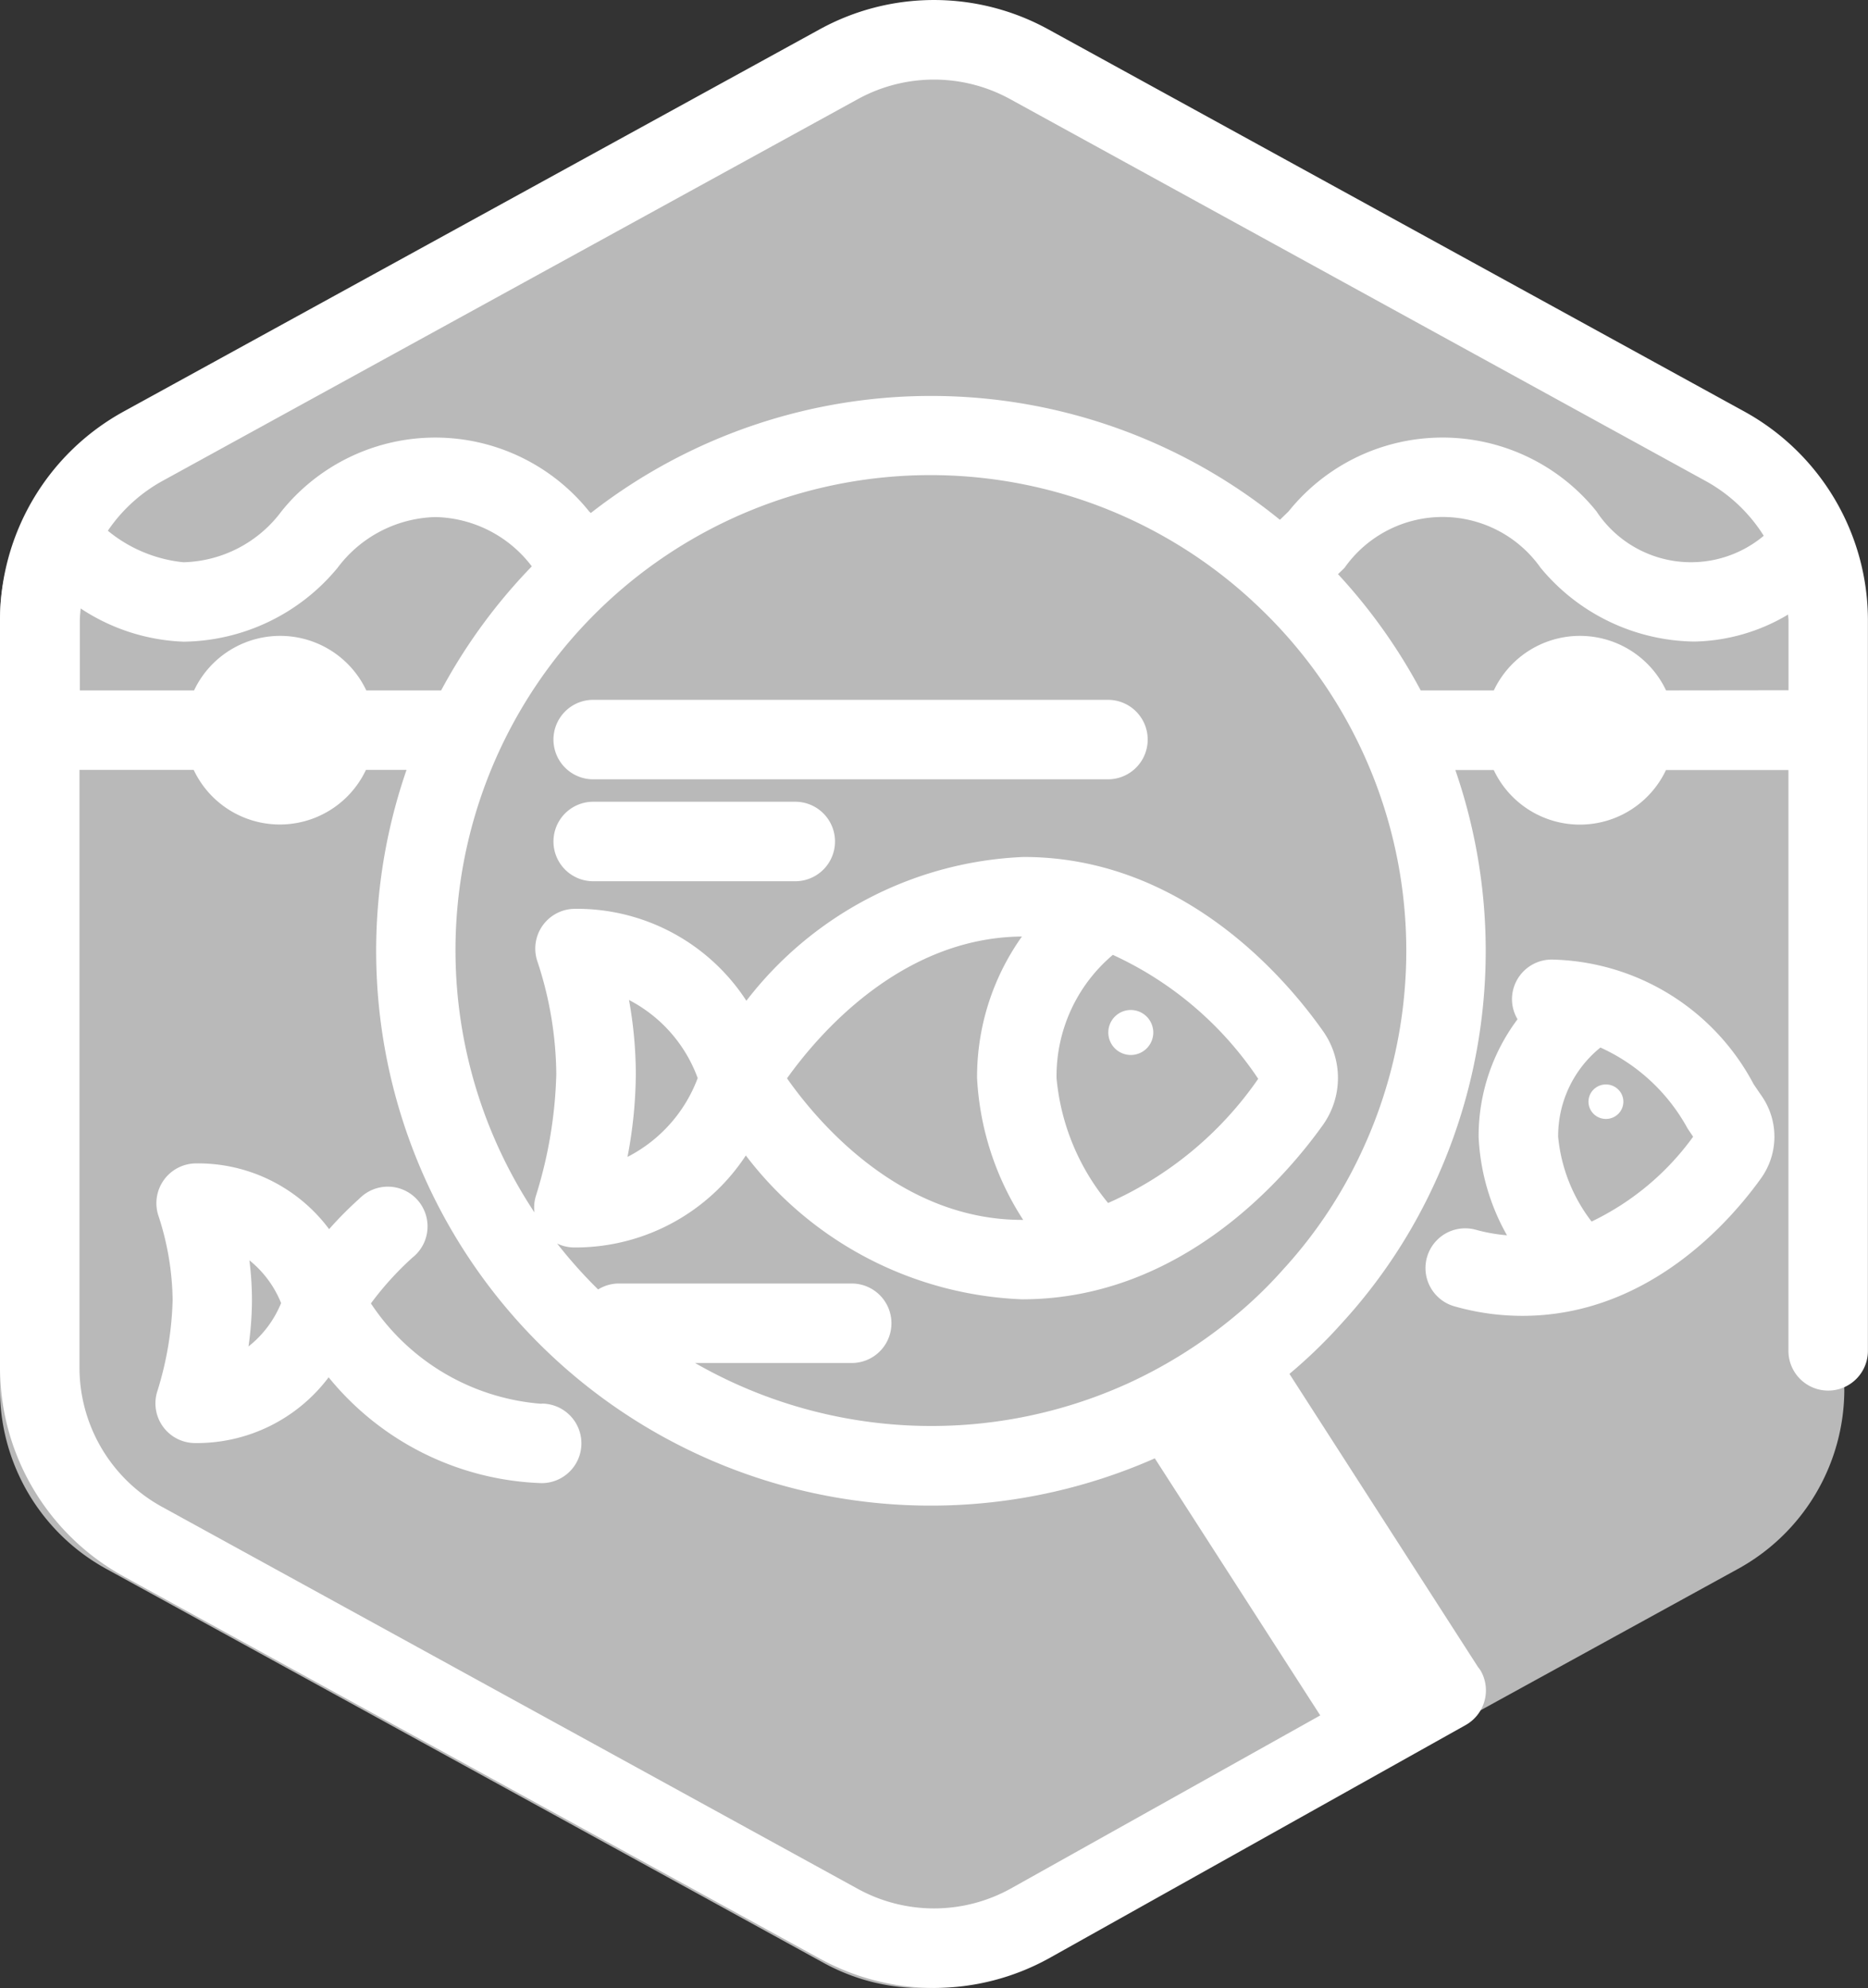 <svg xmlns="http://www.w3.org/2000/svg" width="47.427" height="50.462" viewBox="0 0 47.427 50.462">
  <rect x="0" y="0" width="47.427" height="50.462" fill="#333333" stroke="none"/>
  <g id="Group_655" data-name="Group 655" transform="translate(14759.557 -3261.022)">
    <g id="Icons_Increase_Resilience" data-name="Icons_Increase Resilience" transform="translate(-14759.557 3261.541)" opacity="0.94">
      <path id="Path_5" data-name="Path 5" d="M75.135,46.464V26.917a5.2,5.2,0,0,0-2.7-4.561l-18.209-10a5.2,5.2,0,0,0-5.007,0l-18.21,10a5.2,5.2,0,0,0-2.7,4.561V46.464a5.2,5.2,0,0,0,2.7,4.559l18.21,10a5.2,5.2,0,0,0,5.007,0l18.21-10a5.2,5.2,0,0,0,2.7-4.559Z" transform="translate(-28.31 -11.718)" fill="#c1c1c1"/>
      <path id="Path_382" data-name="Path 382" d="M0,25.891" transform="translate(23.454 -2.84)" fill="none"/>
      <path id="Path_9" data-name="Path 9" d="M363.2,409.538" transform="translate(-330.636 -372.068)" fill="#fbb040"/>
    </g>
    <g id="Your_Icon" transform="translate(-14759.557 3261.022)">
      <path id="Path_1165" data-name="Path 1165" d="M20.618,64.624a5.714,5.714,0,0,1-4.33-2.548,7.884,7.884,0,0,1,1.054-1.162A1.009,1.009,0,1,0,16,59.412a9.481,9.481,0,0,0-.773.779,4.151,4.151,0,0,0-3.377-1.669,1.011,1.011,0,0,0-.949,1.352,7.1,7.1,0,0,1,.353,2.118,8.46,8.46,0,0,1-.384,2.3,1.008,1.008,0,0,0,.957,1.329,4.187,4.187,0,0,0,3.388-1.669,7.281,7.281,0,0,0,5.408,2.686,1.009,1.009,0,0,0,0-2.019ZM13.18,63.169a8.533,8.533,0,0,0,.088-1.178,8.168,8.168,0,0,0-.065-1.009,2.667,2.667,0,0,1,.805,1.086A2.7,2.7,0,0,1,13.18,63.169Z" transform="translate(-6.871 -28.991)" fill="#fff"/>
      <g id="Group_364" data-name="Group 364" transform="translate(36.193 24.357)">
        <path id="Path_1166" data-name="Path 1166" d="M83.264,51.723c-.062-.089-.128-.187-.2-.293a5.933,5.933,0,0,0-5.126-3.163,1.009,1.009,0,0,0-1.009,1.009,1,1,0,0,0,.141.506,4.946,4.946,0,0,0-.988,2.984,5.575,5.575,0,0,0,.72,2.5,4.258,4.258,0,0,1-.782-.138,1.009,1.009,0,1,0-.556,1.94,6.281,6.281,0,0,0,1.729.243c3.224,0,5.315-2.45,6.065-3.5A1.813,1.813,0,0,0,83.264,51.723ZM78.95,54.917a4.18,4.18,0,0,1-.849-2.15A2.89,2.89,0,0,1,79.174,50.5a4.752,4.752,0,0,1,2.214,2.056l.14.208A6.8,6.8,0,0,1,78.95,54.917Z" transform="translate(-74.734 -48.267)" fill="#fff"/>
        <ellipse id="Ellipse_348" data-name="Ellipse 348" cx="0.443" cy="0.438" rx="0.443" ry="0.438" transform="translate(4.137 3.17)" fill="#fff"/>
      </g>
      <path id="Path_1167" data-name="Path 1167" d="M46.293,72.869" transform="translate(-24.45 -36.1)" fill="#fff"/>
      <path id="Path_1168" data-name="Path 1168" d="M44.929,37.219H31.86a1.009,1.009,0,1,1,0-2.018H44.929a1.009,1.009,0,0,1,0,2.018Z" transform="translate(-16.799 -17.437)" fill="#fff"/>
      <path id="Path_1169" data-name="Path 1169" d="M36.99,42.346H31.86a1.009,1.009,0,0,1,0-2.018h5.13a1.009,1.009,0,0,1,0,2.018Z" transform="translate(-16.799 -19.977)" fill="#fff"/>
      <g id="Group_365" data-name="Group 365" transform="translate(0 0)">
        <path id="Path_1170" data-name="Path 1170" d="M47.286,10.437,29.626.743a6.029,6.029,0,0,0-5.827,0L6.141,10.437A6.053,6.053,0,0,0,3,15.745V34.7a6.053,6.053,0,0,0,3.141,5.307L23.8,49.7a6.029,6.029,0,0,0,5.834,0L40.21,43.781a1.009,1.009,0,0,0,.388-1.373.972.972,0,0,0-.072-.1h0l-4.788-7.442a12.838,12.838,0,0,0,1.333-1.291,13.712,13.712,0,0,0,2.356-3.552,14.06,14.06,0,0,0,.523-10.485h.975a2.418,2.418,0,0,0,4.373,0h3.109V34.281a1.009,1.009,0,1,0,2.018,0V15.745A6.054,6.054,0,0,0,47.286,10.437ZM7.112,12.207,24.771,2.513a4.019,4.019,0,0,1,3.885,0l17.659,9.694a4.028,4.028,0,0,1,1.465,1.385,2.876,2.876,0,0,1-4.247-.62,5.013,5.013,0,0,0-7.816,0c-.075.074-.147.143-.221.214A14.046,14.046,0,0,0,18,13.014l-.043-.041a5.008,5.008,0,0,0-7.812,0,3.2,3.2,0,0,1-2.489,1.291,3.583,3.583,0,0,1-1.918-.8A4.023,4.023,0,0,1,7.112,12.207Zm7.092,5.31H12.3a2.419,2.419,0,0,0-4.373,0h-2.9V15.745c0-.1.013-.205.021-.308a5.066,5.066,0,0,0,2.613.843,5.146,5.146,0,0,0,3.909-1.874,3.2,3.2,0,0,1,2.483-1.289,3.149,3.149,0,0,1,2.449,1.251A14.137,14.137,0,0,0,14.2,17.517ZM28.656,47.934a4.02,4.02,0,0,1-3.884,0L7.112,38.24A4.035,4.035,0,0,1,5.018,34.7V19.535h2.9a2.418,2.418,0,0,0,4.373,0h1.03A14.081,14.081,0,0,0,32.32,37.01l4.2,6.525Zm8.939-18.759a11.726,11.726,0,0,1-2.024,3.048,10.968,10.968,0,0,1-1.248,1.2A12.143,12.143,0,0,1,31.654,35.1a12.058,12.058,0,0,1-11.006-.51h3.976a1.009,1.009,0,0,0,0-2.018H18.711a1,1,0,0,0-.525.151,12.076,12.076,0,0,1-1.041-1.166,1.009,1.009,0,0,0,.426.1,5.174,5.174,0,0,0,4.365-2.335,9.271,9.271,0,0,0,7.013,3.651c4.053,0,6.694-3.1,7.642-4.43a2.055,2.055,0,0,0,.007-2.367c-.936-1.332-3.553-4.431-7.607-4.431a9.361,9.361,0,0,0-7.041,3.65A5.128,5.128,0,0,0,17.6,23.061a1.01,1.01,0,0,0-.949,1.355,9.328,9.328,0,0,1,.473,2.838,11.26,11.26,0,0,1-.512,3.075,1.006,1.006,0,0,0-.042.44A12.058,12.058,0,0,1,34.795,15.244c.019.019.037.037.057.054a12.042,12.042,0,0,1,2.743,13.877Zm-18.626-3.8a3.641,3.641,0,0,1,1.745,1.983,3.708,3.708,0,0,1-1.782,2,11.546,11.546,0,0,0,.211-2.1A10.7,10.7,0,0,0,18.969,25.371Zm12.167,5.156a5.8,5.8,0,0,1-1.311-3.169,4.025,4.025,0,0,1,1.429-3.132,8.884,8.884,0,0,1,3.691,3.146A9.1,9.1,0,0,1,31.136,30.527Zm-2.16.426-.028,0c-3.1,0-5.2-2.5-5.966-3.593.772-1.084,2.88-3.574,5.964-3.6a6.148,6.148,0,0,0-1.139,3.594A7.3,7.3,0,0,0,28.976,30.954ZM45.3,17.517a2.419,2.419,0,0,0-4.373,0H39.071a14.156,14.156,0,0,0-2.1-2.951c.054-.053.113-.107.166-.161a3.046,3.046,0,0,1,4.978,0,5.148,5.148,0,0,0,3.908,1.872,4.814,4.814,0,0,0,2.376-.686c0,.05.01.1.01.151v1.771Z" transform="translate(-3 0.008)" fill="#fff"/>
        <path id="Path_1171" data-name="Path 1171" d="M59.329,50.805a.571.571,0,1,0,.576.571A.573.573,0,0,0,59.329,50.805Z" transform="translate(-30.624 -25.168)" fill="#fff"/>
      </g>
    </g>
  </g>
</svg>
